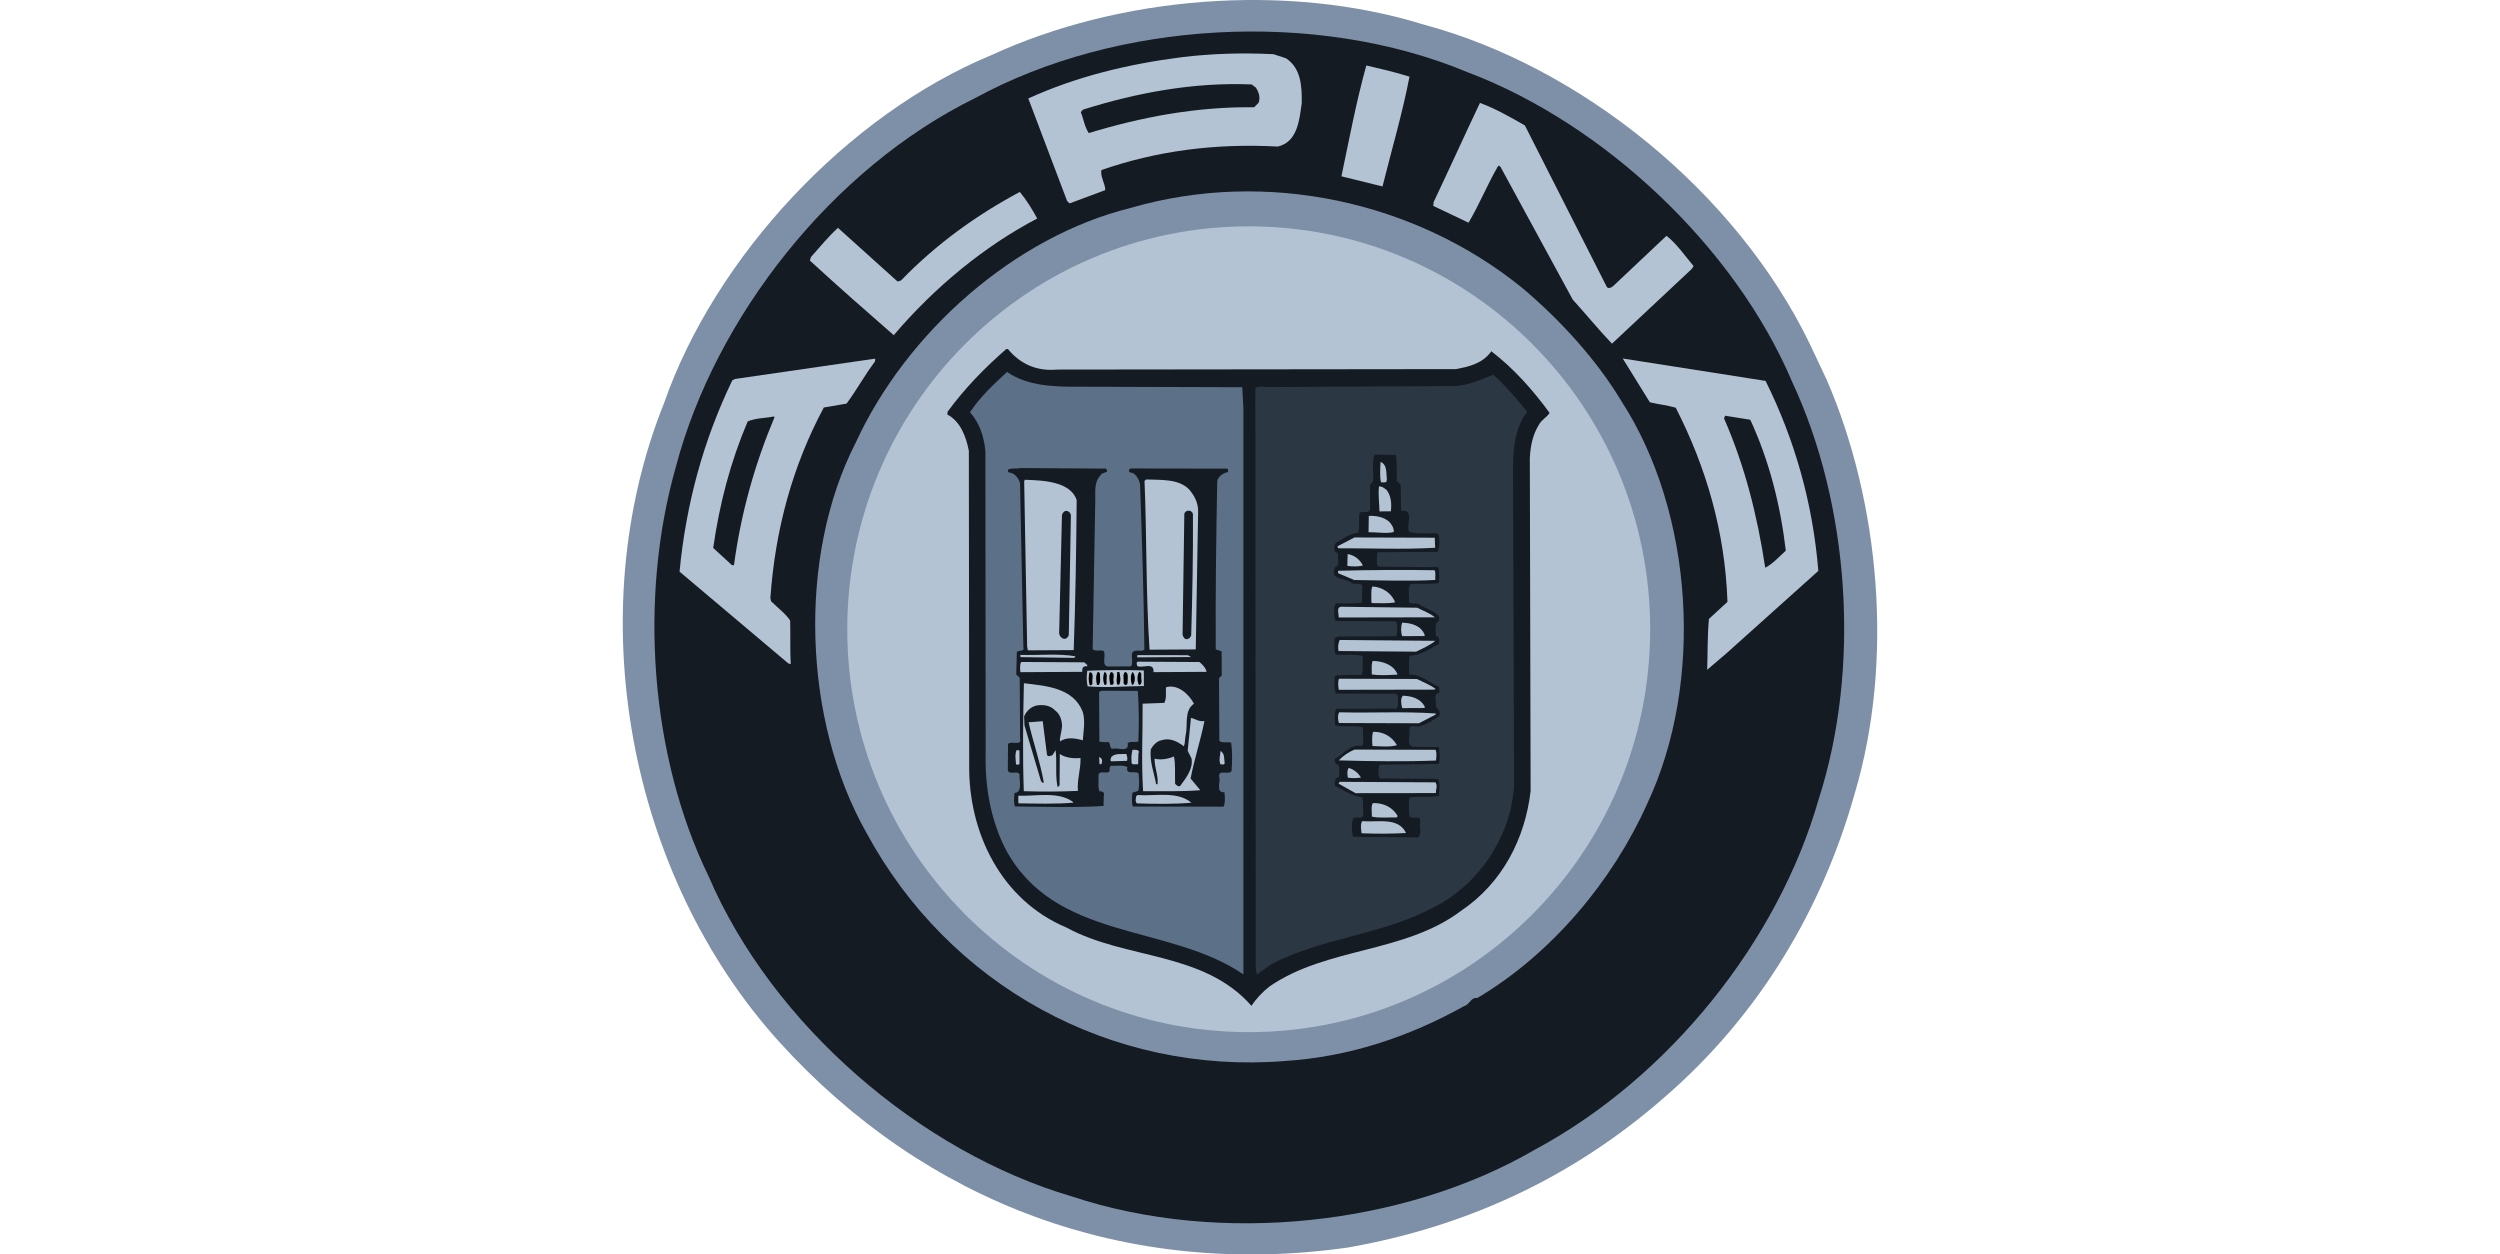 <svg width="279" height="140" viewBox="0 0 279 140" fill="none" xmlns="http://www.w3.org/2000/svg">
<path fill-rule="evenodd" clip-rule="evenodd" d="M203.848 42.354C209.772 56.03 211.407 73.706 206.986 88.558C203.401 101.32 196.425 113.253 185.702 122.502C175.44 131.479 163.58 136.911 150.434 139.223C125.827 142.718 103.311 134.308 86.976 116.289C70.175 97.731 64.629 68.607 74.118 44.961C79.801 28.673 94.566 12.799 110.651 6.146C124.814 -0.381 143.504 -2.028 158.921 2.752C176.415 7.444 193.73 21.404 201.94 38.31L203.848 42.354Z" fill="#7E90A7"/>
<path fill-rule="evenodd" clip-rule="evenodd" d="M200.002 42.607C206.387 56.28 207.717 74.46 202.951 89.237C198.42 105.055 186.268 120.259 171.305 128.295C156.769 136.755 136.196 139.031 119.621 133.523C102.702 128.558 86.195 114.4 79.063 97.758C72.603 84.471 71.237 66.832 75.427 52.097C79.8 35.469 92.829 18.793 108.831 10.943C124.597 2.323 146.869 1.003 163.759 8.054C178.913 13.762 193.57 27.467 200.002 42.607Z" fill="#151B22"/>
<path fill-rule="evenodd" clip-rule="evenodd" d="M180.968 44.797C189.001 57.226 190.22 76.101 183.831 89.69C180.029 98.206 173.226 106.43 164.865 111.38C164.132 111.268 164.022 112.117 163.407 112.276C157.308 115.668 150.664 117.945 143.356 118.41C124.011 119.945 105.911 110.044 96.659 92.873C89.665 80.478 88.95 62.179 95.498 49.4C101.202 37.012 113.264 26.404 126.175 23.205C141.349 18.797 157.952 22.489 169.817 32.077C174.108 35.683 178.172 40.14 180.968 44.797Z" fill="#7E90A7"/>
<path fill-rule="evenodd" clip-rule="evenodd" d="M139.358 115.185C164.101 115.185 184.16 95.054 184.16 70.223C184.16 45.391 164.101 25.261 139.358 25.261C114.615 25.261 94.555 45.391 94.555 70.223C94.555 95.054 114.615 115.185 139.358 115.185Z" fill="#B3C3D4"/>
<path fill-rule="evenodd" clip-rule="evenodd" d="M143.513 6.505C145.213 7.616 145.3 9.662 145.272 11.515C145.014 13.409 144.796 15.842 142.605 16.356C135.562 15.97 129.026 16.856 122.919 18.975C122.77 19.709 123.312 20.402 123.355 21.212L119.361 22.701L119.09 22.432L114.757 10.988C120.054 8.565 125.894 7.143 131.931 6.376C135.276 5.972 138.739 5.875 142.126 6.049L143.513 6.505ZM157.299 8.553C156.514 12.65 155.305 16.711 154.288 20.81L149.703 19.676C150.566 15.579 151.351 11.366 152.482 7.305C154.101 7.682 155.719 8.059 157.299 8.553Z" fill="#B3C3D4"/>
<path fill-rule="evenodd" clip-rule="evenodd" d="M140.145 9.768C140.455 10.229 140.689 10.846 140.462 11.465L139.964 11.97C133.5 11.89 127.311 13.082 121.511 14.851C121.046 14.197 120.925 13.271 120.613 12.501L120.881 12.229C126.758 10.382 133.138 9.15 139.681 9.423L140.145 9.768Z" fill="#151B22"/>
<path fill-rule="evenodd" clip-rule="evenodd" d="M170.179 14.004L179.282 31.948C179.437 32.295 179.821 32.099 180.012 31.944L185.984 26.312C187.182 27.271 187.997 28.502 189.003 29.693L188.813 30.003L179.894 38.355C178.423 36.818 176.989 35.05 175.518 33.436L167.473 18.652C167.396 18.576 167.318 18.46 167.203 18.5C165.983 20.591 165.111 22.797 163.89 24.851L159.955 22.98L159.991 22.555C161.742 18.877 163.414 15.161 165.163 11.483C166.899 12.13 168.52 13.048 170.179 14.004ZM115.753 24.382C109.883 27.465 104.329 32.013 99.741 37.406C96.532 34.605 93.517 31.957 90.384 29.079L90.497 28.692C91.492 27.566 92.447 26.402 93.519 25.431L100.17 31.419L100.554 31.3C104.533 27.186 109.056 23.956 113.813 21.42C114.549 22.304 115.209 23.381 115.753 24.382Z" fill="#B3C3D4"/>
<path fill-rule="evenodd" clip-rule="evenodd" d="M112.486 38.957C113.88 40.648 115.731 41.45 117.962 41.244L162.479 41.192C163.94 40.913 165.439 40.596 166.432 39.201C168.944 41.117 171.111 43.577 172.933 46.077C172.666 46.542 172.014 46.855 171.748 47.397C171.062 48.481 170.799 49.757 170.729 51.109L170.817 88.293C170.192 93.549 167.718 98.505 163.041 101.659C156.718 106.405 148.096 105.68 141.694 110.078C140.928 110.661 140.162 111.477 139.667 112.252C134.285 106.142 125.633 107.116 119.034 103.523C111.745 100.474 108.048 92.926 108.161 85.28L108.123 50.295C107.807 48.753 107.22 47.057 105.715 46.255L105.752 45.945C107.662 43.347 109.804 41.135 112.293 38.959L112.486 38.957Z" fill="#151B22"/>
<path fill-rule="evenodd" clip-rule="evenodd" d="M97.641 40.352C96.495 41.865 95.581 43.569 94.474 45.042L91.936 45.481C88.47 51.948 86.509 59.064 85.974 66.751L86.052 67.099C86.826 67.867 87.637 68.442 88.18 69.249C88.228 70.871 88.16 72.57 88.245 74.114L87.976 74.038L75.838 63.795C76.566 56.185 78.528 49.069 81.724 42.448L82.031 42.292L97.524 40.044L97.678 40.043L97.641 40.352ZM197.038 42.508C200.268 49.015 202.308 56.109 202.926 63.713L192.704 72.882L190.52 74.748C190.587 72.971 190.537 70.847 190.721 69.07L192.787 67.167C192.514 59.291 190.396 52.12 187.012 45.497C186.087 45.232 185.086 45.122 184.123 44.895L181.096 40.008L197.038 42.508Z" fill="#B3C3D4"/>
<path fill-rule="evenodd" clip-rule="evenodd" d="M120.705 43.159L138.635 43.215L138.764 45.609L138.763 108.743C130.344 102.997 117.619 105.114 112.137 94.603C110.58 91.444 109.906 87.857 110.001 84.073L109.97 50.324C109.807 48.703 109.338 47.238 108.254 46.008C109.398 44.264 110.815 42.983 112.384 41.506C114.702 43.116 117.703 43.176 120.705 43.159Z" fill="#5C7188"/>
<path fill-rule="evenodd" clip-rule="evenodd" d="M166.638 41.825C167.991 43.015 169.27 44.475 170.432 45.975C169.018 47.797 168.838 50.154 168.852 52.587L168.968 87.764C168.576 93.442 164.95 98.906 159.692 101.407C154.129 104.333 147.436 104.679 141.873 107.606L140.264 108.773L140.144 108.079L140.098 43.284C140.366 43.129 140.866 43.126 141.29 43.201L162.259 43.086C163.875 43.037 165.217 42.374 166.638 41.825V41.825Z" fill="#2C3744"/>
<path fill-rule="evenodd" clip-rule="evenodd" d="M86.44 46.553C84.237 51.779 82.689 57.27 81.913 63.067L81.683 63.068L79.594 61.149C80.298 56.203 81.542 51.485 83.442 47.033C84.324 46.643 85.402 46.675 86.363 46.477L86.44 46.553ZM195.331 46.842C197.433 51.386 198.692 56.322 199.297 61.454C198.608 62.076 197.843 62.93 196.999 63.359C196.12 57.533 194.705 51.942 192.406 46.703L192.52 46.394L195.331 46.842ZM155.76 50.767C155.957 51.693 155.847 52.697 155.891 53.701L156.317 54.084L156.371 57.019C157.909 56.779 156.88 58.638 157.269 59.369C158.194 59.635 159.424 59.435 160.502 59.544C160.698 60.123 160.702 60.972 160.437 61.592L153.742 61.629C153.59 62.054 153.708 62.594 153.672 63.096L153.904 63.249L160.523 63.29C160.679 63.83 160.606 64.487 160.57 65.066C159.571 65.226 158.455 65.116 157.416 65.161C157.072 65.664 157.308 66.513 157.235 67.17C157.468 67.516 158.043 67.204 158.352 67.433C159.086 67.97 160.202 68.118 160.63 68.888C160.554 69.082 160.672 69.429 160.363 69.431C160.135 69.818 160.216 70.513 160.257 70.976C160.68 71.012 160.606 71.437 160.607 71.669L160.608 71.862C159.533 72.37 158.576 73.186 157.345 73.154C157.194 73.811 157.236 74.583 157.279 75.278C158.549 75.233 159.478 76.154 160.518 76.612C160.712 76.765 160.598 77.075 160.638 77.306C159.869 77.426 160.374 78.312 160.223 78.815C160.416 79.084 160.803 79.352 160.652 79.855C160.039 80.36 159.272 80.789 158.465 81.064C158.081 81.182 157.309 80.761 157.274 81.418C157.47 81.958 156.785 83.429 157.901 83.345L160.556 83.369C160.713 83.99 160.717 84.639 160.566 85.261L153.949 85.337C153.797 85.8 153.762 86.457 153.995 86.881L160.498 86.922C160.731 87.422 160.621 88.234 160.585 88.814C159.547 89.013 158.393 88.864 157.316 88.986C157.165 89.643 157.247 90.454 157.289 91.11C157.599 91.494 158.634 90.871 158.485 91.721C158.411 92.301 158.724 93.148 158.225 93.461L150.991 93.384C150.834 92.768 150.829 91.996 150.98 91.376C151.209 91.027 152.097 91.564 152.132 90.906C152.089 90.251 152.202 89.555 152.006 88.977C150.889 88.829 149.963 88.216 148.998 87.719C148.919 87.372 148.916 86.754 149.416 86.751C149.491 86.365 149.449 85.902 149.447 85.477C149.138 85.286 148.868 85.133 148.981 84.669C149.979 84.161 150.665 82.999 151.974 83.262L152.128 83.145L152.117 81.177C151.154 80.911 150.001 81.188 148.999 80.962C148.958 80.382 148.877 79.65 149.105 79.108L155.876 79.071C156.105 78.644 156.025 78.027 155.984 77.564L155.752 77.411L149.095 77.408C148.823 76.87 148.973 76.173 148.931 75.556L149.123 75.362L151.97 75.308C152.159 74.651 152.039 73.917 152.074 73.222C151.187 72.957 149.995 73.156 149.033 73.045C148.876 72.467 148.91 71.772 148.946 71.193L149.33 71.036L155.832 71C155.945 70.498 156.018 69.802 155.784 69.34L149.012 69.3C148.894 68.683 148.774 67.873 149.078 67.33C150.041 67.325 151.08 67.397 152.002 67.237L152.03 65.306C151.721 64.999 151.184 65.272 150.875 65.081C150.256 64.466 148.295 64.786 148.979 63.315C149.633 63.118 149.204 62.233 149.317 61.691C148.74 61.694 148.928 60.998 148.966 60.689C149.771 60.183 150.575 59.56 151.575 59.439C151.763 58.782 151.606 57.972 151.717 57.276C152.024 56.927 152.718 57.387 152.908 56.883L152.892 54.104L153.237 53.715C153.308 52.711 153.071 51.592 153.413 50.741L155.76 50.767Z" fill="#151B22"/>
<path fill-rule="evenodd" clip-rule="evenodd" d="M154.775 53.591C154.698 53.63 154.737 53.707 154.737 53.785C154.546 53.863 154.314 53.825 154.122 53.827C153.965 53.21 154.036 52.283 154.071 51.549C154.842 51.853 154.694 52.858 154.775 53.591Z" fill="#B3C3D4"/>
<path fill-rule="evenodd" clip-rule="evenodd" d="M123.409 52.297C123.912 52.834 122.949 52.646 122.836 53.033C122.147 53.694 122.229 54.697 122.235 55.624L121.942 72.461C122.289 72.73 122.788 72.495 123.174 72.647C123.484 73.148 122.837 74.387 123.722 74.382L126.223 74.369C126.605 73.864 125.906 72.632 126.791 72.628C127.098 72.549 127.522 72.74 127.713 72.468C127.641 66.251 127.454 60.267 127.228 54.013C127.109 53.55 126.876 53.05 126.413 52.782C126.259 52.783 126.104 52.745 125.989 52.592C125.949 52.437 126.102 52.282 126.218 52.281L136.953 52.299C137.107 52.376 137.031 52.531 137.032 52.685C136.532 52.765 135.957 53.154 135.844 53.695C135.725 59.913 135.643 66.053 135.678 72.463L136.333 72.691L136.348 75.394L136.042 75.666L136.08 82.693C136.428 82.962 137.004 82.765 137.39 82.879C137.549 83.882 137.516 85.002 137.445 86.045C137.14 86.549 135.944 85.783 136.064 86.709C136.259 87.249 135.612 88.488 136.65 88.406C136.692 88.906 136.772 89.563 136.544 90.027L126.424 90.006C126.268 89.543 126.341 88.925 126.377 88.462L127.03 88.265C127.181 87.647 127.138 86.913 127.058 86.295C126.671 85.989 125.559 86.536 125.823 85.607C125.322 85.34 124.63 85.498 124.014 85.463C123.745 85.541 123.901 85.927 123.786 86.121C123.442 86.393 122.747 85.933 122.595 86.475C122.638 87.092 122.487 87.827 122.721 88.328C123.028 88.249 123.299 88.478 123.186 88.788L123.153 89.947C119.73 90.159 116.69 90.021 113.265 90.001C113.109 89.577 113.182 88.959 113.218 88.496C114.18 88.413 113.711 87.103 113.784 86.408C113.512 85.945 112.554 86.569 112.473 85.913L112.496 83.016C112.878 82.628 114.036 83.317 113.839 82.429L113.802 75.634L113.415 75.288L113.478 72.74C113.708 72.545 114.402 72.773 114.206 72.156L113.837 53.933C113.719 53.47 113.409 53.047 112.985 52.817C112.792 52.741 112.33 52.782 112.521 52.395C112.904 52.2 113.444 52.352 113.866 52.233L123.409 52.297Z" fill="#151B22"/>
<path fill-rule="evenodd" clip-rule="evenodd" d="M120.157 55.79C120.111 61.35 120.026 66.989 119.826 72.55L114.708 72.578L114.629 72.154L114.298 53.699L114.373 53.544C116.511 53.607 119.445 53.752 120.157 55.79ZM132.694 54.601C133.314 55.331 133.741 56.14 133.709 57.144L133.446 72.474L128.29 72.503C127.872 66.251 127.99 59.84 127.726 53.663L127.917 53.508C129.61 53.575 131.51 53.426 132.694 54.601ZM154.742 54.673C155.245 55.326 155.327 56.214 155.217 57.064L153.947 57.071C153.942 56.144 153.783 55.296 153.893 54.291C154.24 54.251 154.471 54.481 154.742 54.673Z" fill="#B3C3D4"/>
<path fill-rule="evenodd" clip-rule="evenodd" d="M119.513 57.493L119.278 70.815C119.279 71.009 119.126 71.164 118.934 71.28C118.55 71.36 118.279 71.052 118.2 70.706L118.513 57.537C118.512 57.344 118.664 57.15 118.857 57.033C119.202 56.954 119.473 57.222 119.513 57.493ZM133.133 57.418C133.158 61.819 133.068 66.569 132.938 70.894C132.862 71.126 132.747 71.243 132.517 71.322C132.209 71.4 132.015 71.054 131.975 70.823L132.171 57.346C132.283 56.843 133.092 56.877 133.133 57.418Z" fill="#151B22"/>
<path fill-rule="evenodd" clip-rule="evenodd" d="M155.031 58.223C155.341 58.569 155.574 58.915 155.538 59.379C154.692 59.576 153.729 59.389 152.729 59.394L152.757 57.579C153.565 57.536 154.413 57.687 155.031 58.223ZM160.164 61.13C156.472 61.343 152.931 61.17 149.353 61.189C149.276 61.112 149.275 61.035 149.274 60.958L151.154 59.982L160.12 60.01L160.164 61.13ZM152.095 63.105C151.557 63.262 150.903 63.227 150.364 63.153L150.395 61.84C151.088 61.913 151.784 62.45 152.095 63.105ZM160.101 63.639C160.257 63.948 160.144 64.373 160.184 64.721C157.223 64.891 154.144 64.754 151.142 64.732L149.33 63.97L149.328 63.699C152.829 63.603 156.83 63.581 160.101 63.639ZM155.696 67.216C154.966 67.375 154.004 67.303 153.196 67.308L153.041 67.231C153.076 66.651 152.957 65.996 153.146 65.454C154.225 65.487 155.306 66.176 155.696 67.216ZM158.162 67.821C158.818 68.165 159.589 68.431 160.13 68.891L149.395 68.912C149.431 68.486 149.081 67.716 149.735 67.713L158.162 67.821ZM158.986 70.828L158.987 70.982L156.487 70.996C156.33 70.611 156.326 69.954 156.478 69.491C157.478 69.523 158.557 69.788 158.986 70.828ZM160.183 71.516C159.57 72.022 158.764 72.374 158.035 72.725L149.377 72.657C149.298 72.271 149.334 71.73 149.524 71.42L160.183 71.516ZM120.022 73.244L119.89 73.419L113.886 73.336L113.865 73.085C115.944 73.151 118.097 72.907 120.022 73.244ZM132.546 73.118C132.642 73.174 132.797 73.212 132.913 73.327L126.911 73.36L126.929 73.11L132.546 73.118ZM121.008 73.915C121.104 74.049 121.374 74.125 121.337 74.356C121.106 74.319 120.837 74.398 120.8 74.629L120.763 74.977L113.876 75.015C113.836 74.63 113.794 74.166 113.967 73.876L121.008 73.915ZM133.859 73.883C134.187 74.131 134.574 74.554 134.653 74.978L128.728 75.011C128.837 73.813 127.494 74.631 126.916 74.325C126.876 74.171 126.759 73.863 127.01 73.843L133.859 73.883ZM155.971 75.285C155.048 75.329 154.009 75.412 153.085 75.263C153.121 74.76 153.002 74.221 153.193 73.756C154.309 73.788 155.542 74.168 155.971 75.285ZM127.659 76.561C125.64 76.572 123.449 76.779 121.387 76.595C121.231 76.056 121.266 75.4 121.34 74.858C123.442 74.769 125.547 74.757 127.65 74.823L127.659 76.561Z" fill="#B3C3D4"/>
<path fill-rule="evenodd" clip-rule="evenodd" d="M121.924 76.284C121.848 76.4 121.772 76.555 121.617 76.44C121.461 76.016 121.457 75.437 121.609 75.012C122.187 75.086 121.806 75.859 121.924 76.284ZM122.765 75.237C122.728 75.623 122.885 76.124 122.618 76.435L122.425 76.436C122.307 76.012 122.265 75.394 122.494 75.007C122.647 74.928 122.726 75.121 122.765 75.237ZM123.501 76.159C123.54 76.275 123.426 76.507 123.271 76.431C123.077 76.046 123.073 75.389 123.263 75.002C123.687 75.116 123.422 75.773 123.501 76.159ZM124.27 76.04C124.309 76.233 124.271 76.387 124.118 76.426L123.925 76.428C123.807 76.003 123.689 75.309 123.995 74.998C124.495 75.073 124.191 75.693 124.27 76.04ZM124.918 74.993C125.036 75.418 125.116 76.035 124.887 76.422C124.541 76.463 124.655 76.076 124.615 75.883L124.687 74.994L124.918 74.993V74.993ZM125.847 75.992C125.848 76.147 125.849 76.301 125.734 76.417C125.542 76.496 125.387 76.342 125.386 76.187C125.461 75.801 125.227 75.223 125.572 74.99C125.958 75.065 125.845 75.645 125.847 75.992ZM126.465 76.414L126.311 76.415C126.193 75.99 126.112 75.296 126.418 74.985C126.69 75.37 126.732 75.948 126.465 76.414ZM127.382 75.25C127.269 75.637 127.619 76.329 127.119 76.449C126.886 76.063 126.883 75.408 127.112 75.019C127.265 74.941 127.343 75.134 127.382 75.25Z" fill="black"/>
<path fill-rule="evenodd" clip-rule="evenodd" d="M158.128 75.775C158.822 76.119 159.594 76.424 160.212 76.884L160.058 76.962L149.4 76.982C149.36 76.596 149.28 76.094 149.433 75.746L158.128 75.775ZM120.825 79.418C121.139 80.42 120.914 81.58 120.843 82.623C120.072 82.395 118.994 82.208 118.304 82.752C118.225 82.367 118.491 81.631 118.526 81.052C118.522 80.434 118.326 79.701 117.747 79.28C117.243 78.742 116.512 78.631 115.82 78.712C115.128 78.793 114.553 79.336 114.287 79.956L114.331 80.959L116.174 87.166C116.251 87.243 116.406 87.512 116.482 87.28C116.085 85.043 115.303 82.846 114.791 80.61L116.368 80.485L116.85 84.266C117.006 84.497 117.274 84.341 117.466 84.263L117.809 83.721C117.971 85.07 117.748 86.54 118.024 87.812C118.37 87.772 118.214 87.348 118.251 87.077L118.273 84.143C118.891 84.564 119.777 84.675 120.585 84.593C120.63 85.829 120.175 87.067 120.297 88.263C118.296 88.352 116.218 88.363 114.256 88.296C114.119 84.32 114.173 80.188 114.267 76.249C116.77 76.544 119.772 76.759 120.825 79.418ZM133.249 78.538C132.099 79.317 132.607 80.897 132.306 82.096C132.231 82.482 132.272 82.907 132.121 83.294C131.425 82.757 130.576 82.299 129.616 82.613C129.116 82.693 128.657 83.197 128.428 83.623C128.282 84.976 128.789 86.247 129.027 87.519L129.181 87.519C129.291 86.514 128.824 85.667 128.857 84.663C129.512 84.853 130.397 84.694 131.011 84.42C131.208 85.307 131.099 86.428 131.143 87.469C131.298 87.623 131.491 87.854 131.721 87.698C132.409 86.768 133.173 85.759 132.974 84.641L132.546 83.794L132.911 80.123C133.373 80.198 133.799 80.582 134.414 80.463C134.002 82.588 133.283 84.716 132.871 86.881L133.956 88.188C131.802 88.354 129.839 88.288 127.569 88.3C127.358 84.787 127.535 82.083 127.515 78.531L129.939 78.441C130.206 77.938 130.087 77.32 130.122 76.702C131.39 76.309 132.665 77.422 133.249 78.538Z" fill="#B3C3D4"/>
<path fill-rule="evenodd" clip-rule="evenodd" d="M126.969 77.106C127.132 78.919 127.106 81.082 127.038 82.743C126.693 82.899 126.153 82.67 125.847 82.943C126.045 84.061 124.695 83.374 124.157 83.57C123.695 83.534 124.113 82.605 123.383 82.84L122.691 82.767L122.66 77.207L122.967 77.089L126.969 77.106Z" fill="#5C7188"/>
<path fill-rule="evenodd" clip-rule="evenodd" d="M158.991 78.822L158.992 79.014L156.491 79.028C156.374 78.605 156.255 77.987 156.561 77.639C157.522 77.672 158.487 77.936 158.991 78.822ZM160.227 79.626L160.228 79.741L158.348 80.717L149.421 80.689C149.304 80.342 149.262 79.802 149.453 79.492C152.955 79.588 156.725 79.375 160.227 79.626ZM155.899 83.164C155.13 83.399 154.052 83.289 153.167 83.256C153.126 82.754 153.084 82.175 153.235 81.672C154.351 81.627 155.355 82.201 155.899 83.164ZM113.778 85.249C113.701 85.404 113.509 85.289 113.394 85.328C113.352 84.827 113.233 84.132 113.461 83.706L113.77 83.744L113.778 85.249ZM127.046 84.095L127.014 85.292C126.744 85.255 126.207 85.451 126.281 84.987C126.239 84.546 126.276 84.101 126.39 83.673C126.659 83.711 127.274 83.591 127.046 84.095ZM160.211 83.68C160.366 84.027 160.292 84.53 160.256 84.877C156.64 85.013 152.983 84.956 149.405 84.86C149.864 84.356 150.516 83.927 151.168 83.653L160.211 83.68ZM136.671 85.162C136.634 85.432 136.364 85.241 136.21 85.318C135.977 84.779 136.205 84.315 136.202 83.813C136.703 84.08 136.592 84.66 136.671 85.162ZM125.817 84.565L125.781 84.913L124.011 84.961C123.818 84.847 124.009 84.652 124.008 84.498C124.429 84.032 125.122 84.182 125.699 84.141L125.817 84.565ZM122.935 85.237C122.897 85.315 122.782 85.276 122.705 85.278L122.662 84.504C123.009 84.542 123.049 84.966 122.935 85.237ZM151.878 86.777C151.394 86.857 150.901 86.86 150.416 86.785C150.376 86.476 150.296 85.936 150.526 85.703C151.065 85.854 151.606 86.276 151.878 86.777ZM160.192 87.31C160.464 87.656 160.235 88.12 160.237 88.507L151.272 88.518L149.381 87.447L149.495 87.253L160.192 87.31ZM119.804 89.579C117.842 89.744 115.649 89.679 113.648 89.652L113.643 88.802C115.606 88.868 118.027 88.315 119.649 89.425L119.804 89.579ZM132.963 89.584C131.04 89.749 128.885 89.722 126.884 89.656C126.652 89.464 126.765 89.077 126.803 88.846L126.956 88.728C128.881 88.873 131.378 88.242 132.963 89.584ZM155.98 91.079L155.866 91.233C154.942 91.2 153.942 91.322 153.095 91.133C153.131 90.631 152.974 90.014 153.202 89.627C154.356 89.582 155.436 90.077 155.98 91.079ZM156.914 92.966C155.298 93.052 153.682 93.061 151.95 92.993C151.909 92.568 151.791 91.99 152.02 91.641C153.791 91.786 156.058 91.155 156.914 92.966Z" fill="#B3C3D4"/>
</svg>
